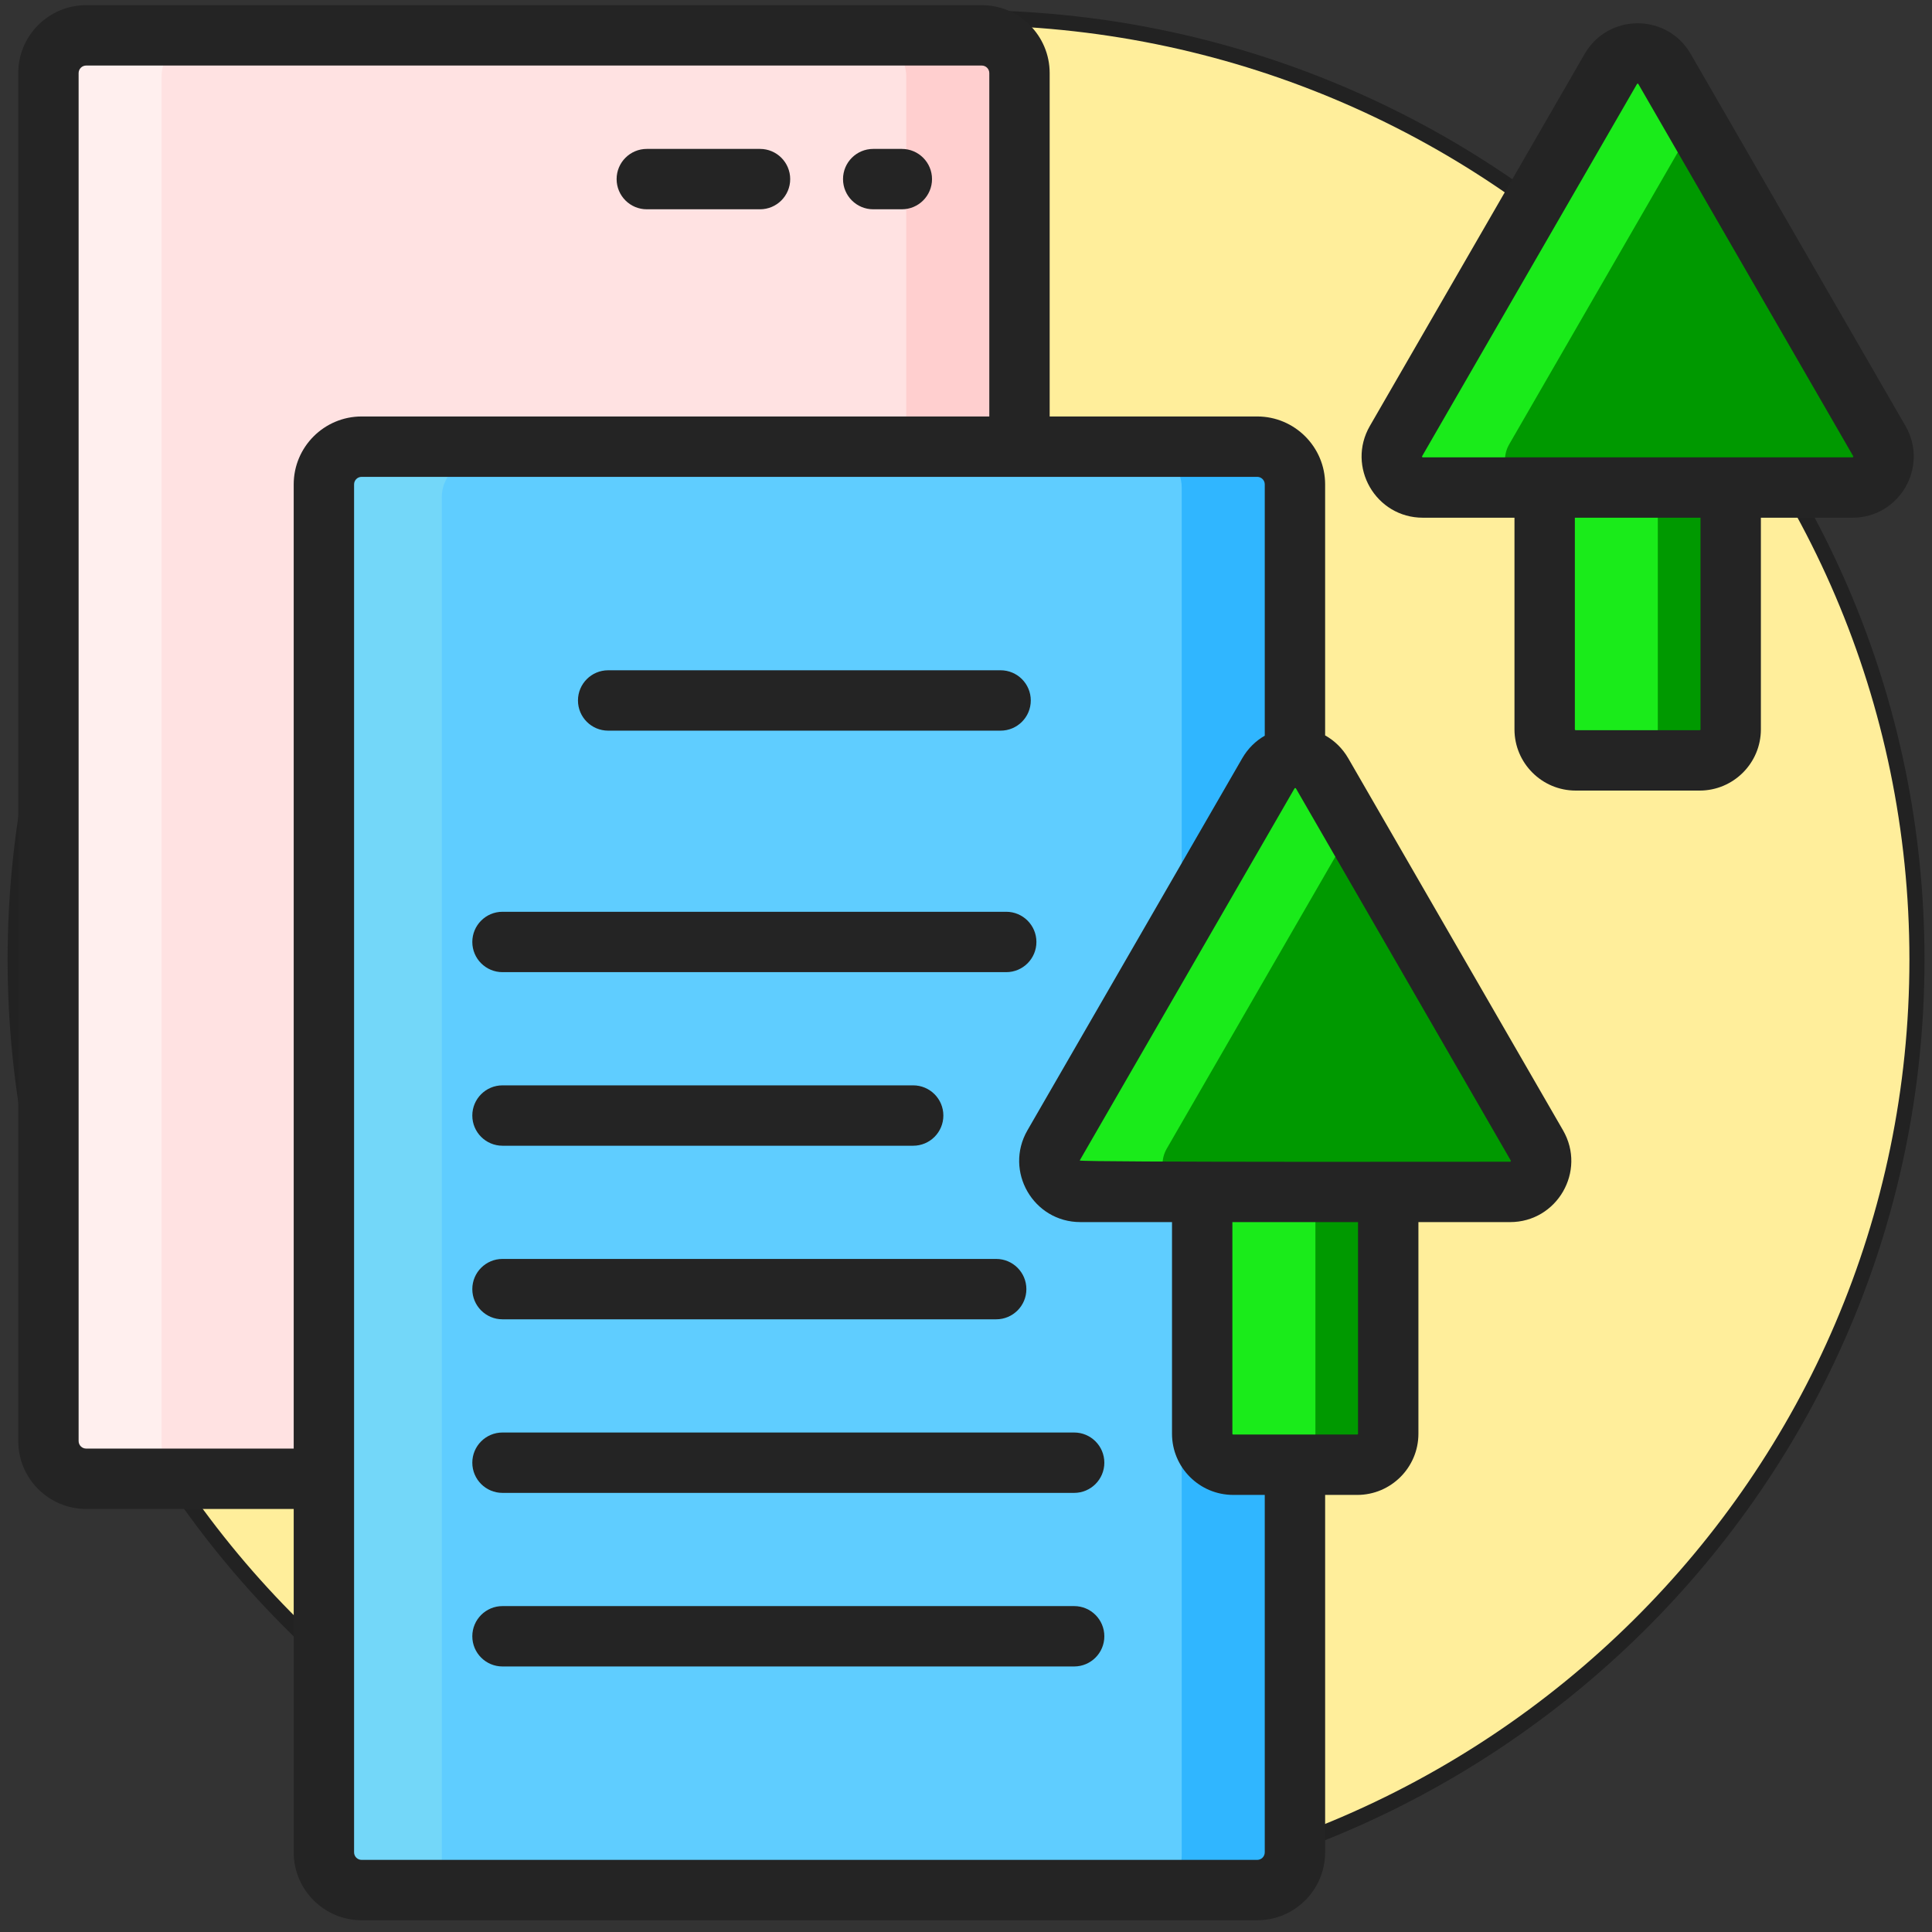 <svg xmlns="http://www.w3.org/2000/svg" enable-background="new 0 0 256 256" height="256" width="256" style=""><rect width="100%" height="100%" fill="#333333" stroke="none"/><rect id="backgroundrect" width="100%" height="100%" x="0" y="0" fill="none" stroke="none"/><g class="currentLayer" style=""><title>Layer 1</title><path fill="#ffee9b" fill-opacity="1" stroke="#222222" stroke-opacity="1" stroke-width="2" stroke-dasharray="none" stroke-linejoin="round" stroke-linecap="butt" stroke-dashoffset="" fill-rule="nonzero" opacity="1" marker-start="" marker-mid="" marker-end="" d="M2.007,127.15 C2.007,58.196 58.394,2.342 128.007,2.342 C197.62,2.342 254.007,58.196 254.007,127.15 C254.007,196.105 197.62,251.958 128.007,251.958 C58.394,251.958 2.007,196.105 2.007,127.15 z" id="svg_24" class=""/><path d="m130.08 196.375h-118.667c-2.761 0-5-2.239-5-5v-181.25c0-2.761 2.239-5 5-5h118.667c2.761 0 5 2.239 5 5v181.25c0 2.761-2.238 5-5 5z" fill="#ffe2e2" id="svg_1" class=""/><path d="m135.084 10.12v181.26c0 2.76-2.24 5-5 5h-15c2.76 0 5-2.24 5-5v-181.26c0-2.76-2.24-5-5-5h15c2.759 0 5 2.24 5 5z" fill="#ffcfcf" id="svg_2" class=""/><path d="m26.413 196.38h-15c-2.76 0-5-2.24-5-5v-181.26c0-2.76 2.24-5 5-5h15c-2.76 0-5 2.24-5 5v181.26c0 2.76 2.24 5 5 5z" fill="#ffefee" id="svg_3" class=""/><path d="m166.58 250.875h-118.667c-2.761 0-5-2.239-5-5v-181.25c0-2.761 2.239-5 5-5h118.667c2.761 0 5 2.239 5 5v181.25c0 2.761-2.238 5-5 5z" fill="#5fcdff" id="svg_4" class=""/><path d="m171.584 64.62v181.26c0 2.76-2.24 5-5 5h-15c2.76 0 5-2.24 5-5v-181.26c0-2.76-2.24-5-5-5h15c2.759 0 5 2.24 5 5z" fill="#30b6ff" id="svg_5" class=""/><path d="m63.538,252.13 h-15 c-2.76,0 -5,-2.24 -5,-5 v-181.26 c0,-2.76 2.24,-5 5,-5 h15 c-2.76,0 -5,2.24 -5,5 v181.26 c0,2.76 2.24,5 5,5 z" fill="#73d7f9" id="svg_6" class=""/><path d="m200.086 158.372h-16.138v32.044c0 2.269-1.839 4.108-4.108 4.108h-16.433c-2.269 0-4.108-1.839-4.108-4.108v-32.044h-16.138c-3.162 0-5.139-3.424-3.558-6.162l28.462-49.298c1.581-2.739 5.534-2.739 7.116 0l28.462 49.298c1.582 2.739-.394 6.162-3.557 6.162z" fill="#009900" id="svg_7" class="" fill-opacity="1"/><path d="m245.459 65.039h-16.141v32.046c0 2.27-1.84 4.11-4.11 4.11h-16.43c-2.27 0-4.11-1.84-4.11-4.11v-32.046h-16.134c-3.162 0-5.139-3.423-3.558-6.162l28.462-49.298c1.581-2.739 5.534-2.739 7.116 0l28.462 49.298c1.582 2.738-.394 6.162-3.557 6.162z" fill="#009900" id="svg_8" class="" fill-opacity="1"/><path d="m174.3 158.375h-15v32.04c0 2.27 1.84 4.11 4.11 4.11h15c-2.27 0-4.11-1.84-4.11-4.11z" fill="#1aeb1a" id="svg_9" class="" fill-opacity="1"/><path d="m179.12 109.745-3.94-6.83c-1.58-2.74-5.53-2.74-7.11 0l-28.47 49.29c-1.58 2.74.4 6.17 3.56 6.17h15c-3.16 0-5.14-3.43-3.56-6.17z" fill="#1aeb1a" id="svg_10" class="" fill-opacity="1"/><path d="m219.668 65.035h-15v32.05c0 2.27 1.84 4.11 4.11 4.11h15c-2.27 0-4.11-1.84-4.11-4.11z" fill="#1aeb1a" id="svg_11" class="" fill-opacity="1"/><path d="m224.498 16.405-3.94-6.83c-1.59-2.74-5.54-2.74-7.12 0l-28.46 49.3c-1.58 2.74.39 6.16 3.56 6.16h15c-3.17 0-5.14-3.42-3.56-6.16z" fill="#1aeb1a" id="svg_12" class="" fill-opacity="1"/><g fill="#242424" id="svg_13" class="" fill-opacity="1"><path d="m85.705,27.732 h15 c2.209,0 4,-1.791 4,-4 s-1.791,-4 -4,-4 h-15 c-2.209,0 -4,1.791 -4,4 s1.791,4 4,4 z" id="svg_14" fill="#242424" fill-opacity="1"/><path d="m115.705,27.732 h3.792 c2.209,0 4,-1.791 4,-4 s-1.791,-4 -4,-4 h-3.792 c-2.209,0 -4,1.791 -4,4 s1.791,4 4,4 z" id="svg_15" fill="#242424" fill-opacity="1"/><path d="m80.584,96.815 h52 c2.209,0 4,-1.791 4,-4 s-1.791,-4 -4,-4 h-52 c-2.209,0 -4,1.791 -4,4 s1.791,4 4,4 z" id="svg_16" fill="#242424" fill-opacity="1"/><path d="m66.584,128.815 h66.746 c2.209,0 4,-1.791 4,-4 s-1.791,-4 -4,-4 h-66.746 c-2.209,0 -4,1.791 -4,4 s1.791,4 4,4 z" id="svg_17" fill="#242424" fill-opacity="1"/><path d="m66.584,151.815 h54.416 c2.209,0 4,-1.791 4,-4 s-1.791,-4 -4,-4 h-54.416 c-2.209,0 -4,1.791 -4,4 s1.791,4 4,4 z" id="svg_18" fill="#242424" fill-opacity="1"/><path d="m66.584,174.815 h65.416 c2.209,0 4,-1.791 4,-4 s-1.791,-4 -4,-4 h-65.416 c-2.209,0 -4,1.791 -4,4 s1.791,4 4,4 z" id="svg_19" fill="#242424" fill-opacity="1"/><path d="m142.33,189.815 h-75.746 c-2.209,0 -4,1.791 -4,4 s1.791,4 4,4 h75.746 c2.209,0 4,-1.791 4,-4 s-1.791,-4 -4,-4 z" id="svg_20" fill="#242424" fill-opacity="1"/><path d="m142.33,212.815 h-75.746 c-2.209,0 -4,1.791 -4,4 s1.791,4 4,4 h75.746 c2.209,0 4,-1.791 4,-4 s-1.791,-4 -4,-4 z" id="svg_21" fill="#242424" fill-opacity="1"/><path d="m178.647,100.472 c-0.753,-1.302 -1.813,-2.33 -3.061,-3.027 v-33.26 c0,-4.963 -4.037,-9 -9,-9 h-27.5 v-45.5 c0,-4.963 -4.037,-9 -9,-9 h-118.669 c-4.963,0 -9,4.037 -9,9 v181.26 c0,4.963 4.037,9 9,9 h27.5 v45.5 c0,4.963 4.037,9 9,9 h118.67 c4.963,0 9,-4.037 9,-9 v-47.36 h4.25 c4.472,0 8.11,-3.638 8.11,-8.109 v-28.041 h12.141 c6.24,0 10.145,-6.752 7.021,-12.163 zm-139.73,-36.287 v127.76 h-27.5 c-0.552,0 -1,-0.448 -1,-1 v-181.26 c0,-0.552 0.448,-1 1,-1 h118.67 c0.552,0 1,0.448 1,1 v45.5 h-83.17 c-4.963,0 -9,4.037 -9,9 zm128.669,181.26 c0,0.552 -0.448,1 -1,1 h-118.669 c-0.552,0 -1,-0.448 -1,-1 v-181.26 c0,-0.552 0.448,-1 1,-1 h118.67 c0.552,0 1,0.448 1,1 v33.298 c-1.215,0.696 -2.247,1.713 -2.983,2.99 l-28.462,49.298 c-3.12,5.405 0.774,12.163 7.021,12.163 h12.134 v28.041 c0,4.472 3.639,8.109 8.11,8.109 h4.18 v47.361 zm12.361,-55.47 c0,0.061 -0.05,0.109 -0.11,0.109 h-16.43 c-0.061,0 -0.11,-0.049 -0.11,-0.109 v-28.041 h16.65 zm20.233,-36.095 c-0.03,0.054 -0.046,0.054 -0.093,0.054 c-0.293,0 -57.166,0.089 -57.019,-0.163 l28.462,-49.298 c0.02,-0.034 0.049,-0.045 0.079,-0.05 c0.009,0 0.018,-0.002 0.027,-0.002 c0.031,0.004 0.062,0.018 0.083,0.053 l28.462,49.298 c0.024,0.039 0.031,0.054 -0.001,0.108 z" id="svg_22" fill="#242424" fill-opacity="1"/><path d="m252.484,56.438 l-28.462,-49.298 c-3.118,-5.401 -10.921,-5.412 -14.044,0 l-28.462,49.298 c-3.12,5.404 0.773,12.162 7.021,12.162 h12.139 v28.045 c0,4.472 3.639,8.11 8.11,8.11 h16.43 c4.472,0 8.11,-3.639 8.11,-8.11 v-28.045 h12.136 c6.241,0 10.146,-6.751 7.022,-12.162 zm-27.157,40.207 c0,0.061 -0.05,0.11 -0.11,0.11 h-16.43 c-0.061,0 -0.11,-0.05 -0.11,-0.11 v-28.045 h16.65 zm20.229,-36.099 c-0.031,0.054 -0.047,0.054 -0.094,0.054 h-56.925 c-0.047,0 -0.063,0 -0.094,-0.054 c-0.031,-0.055 -0.023,-0.068 0,-0.108 l28.462,-49.298 h0.001 c0.022,-0.041 0.03,-0.055 0.093,-0.055 s0.071,0.014 0.095,0.055 l28.462,49.298 c0.024,0.04 0.031,0.054 0,0.108 z" id="svg_23" fill="#242424" fill-opacity="1"/></g></g></svg>
